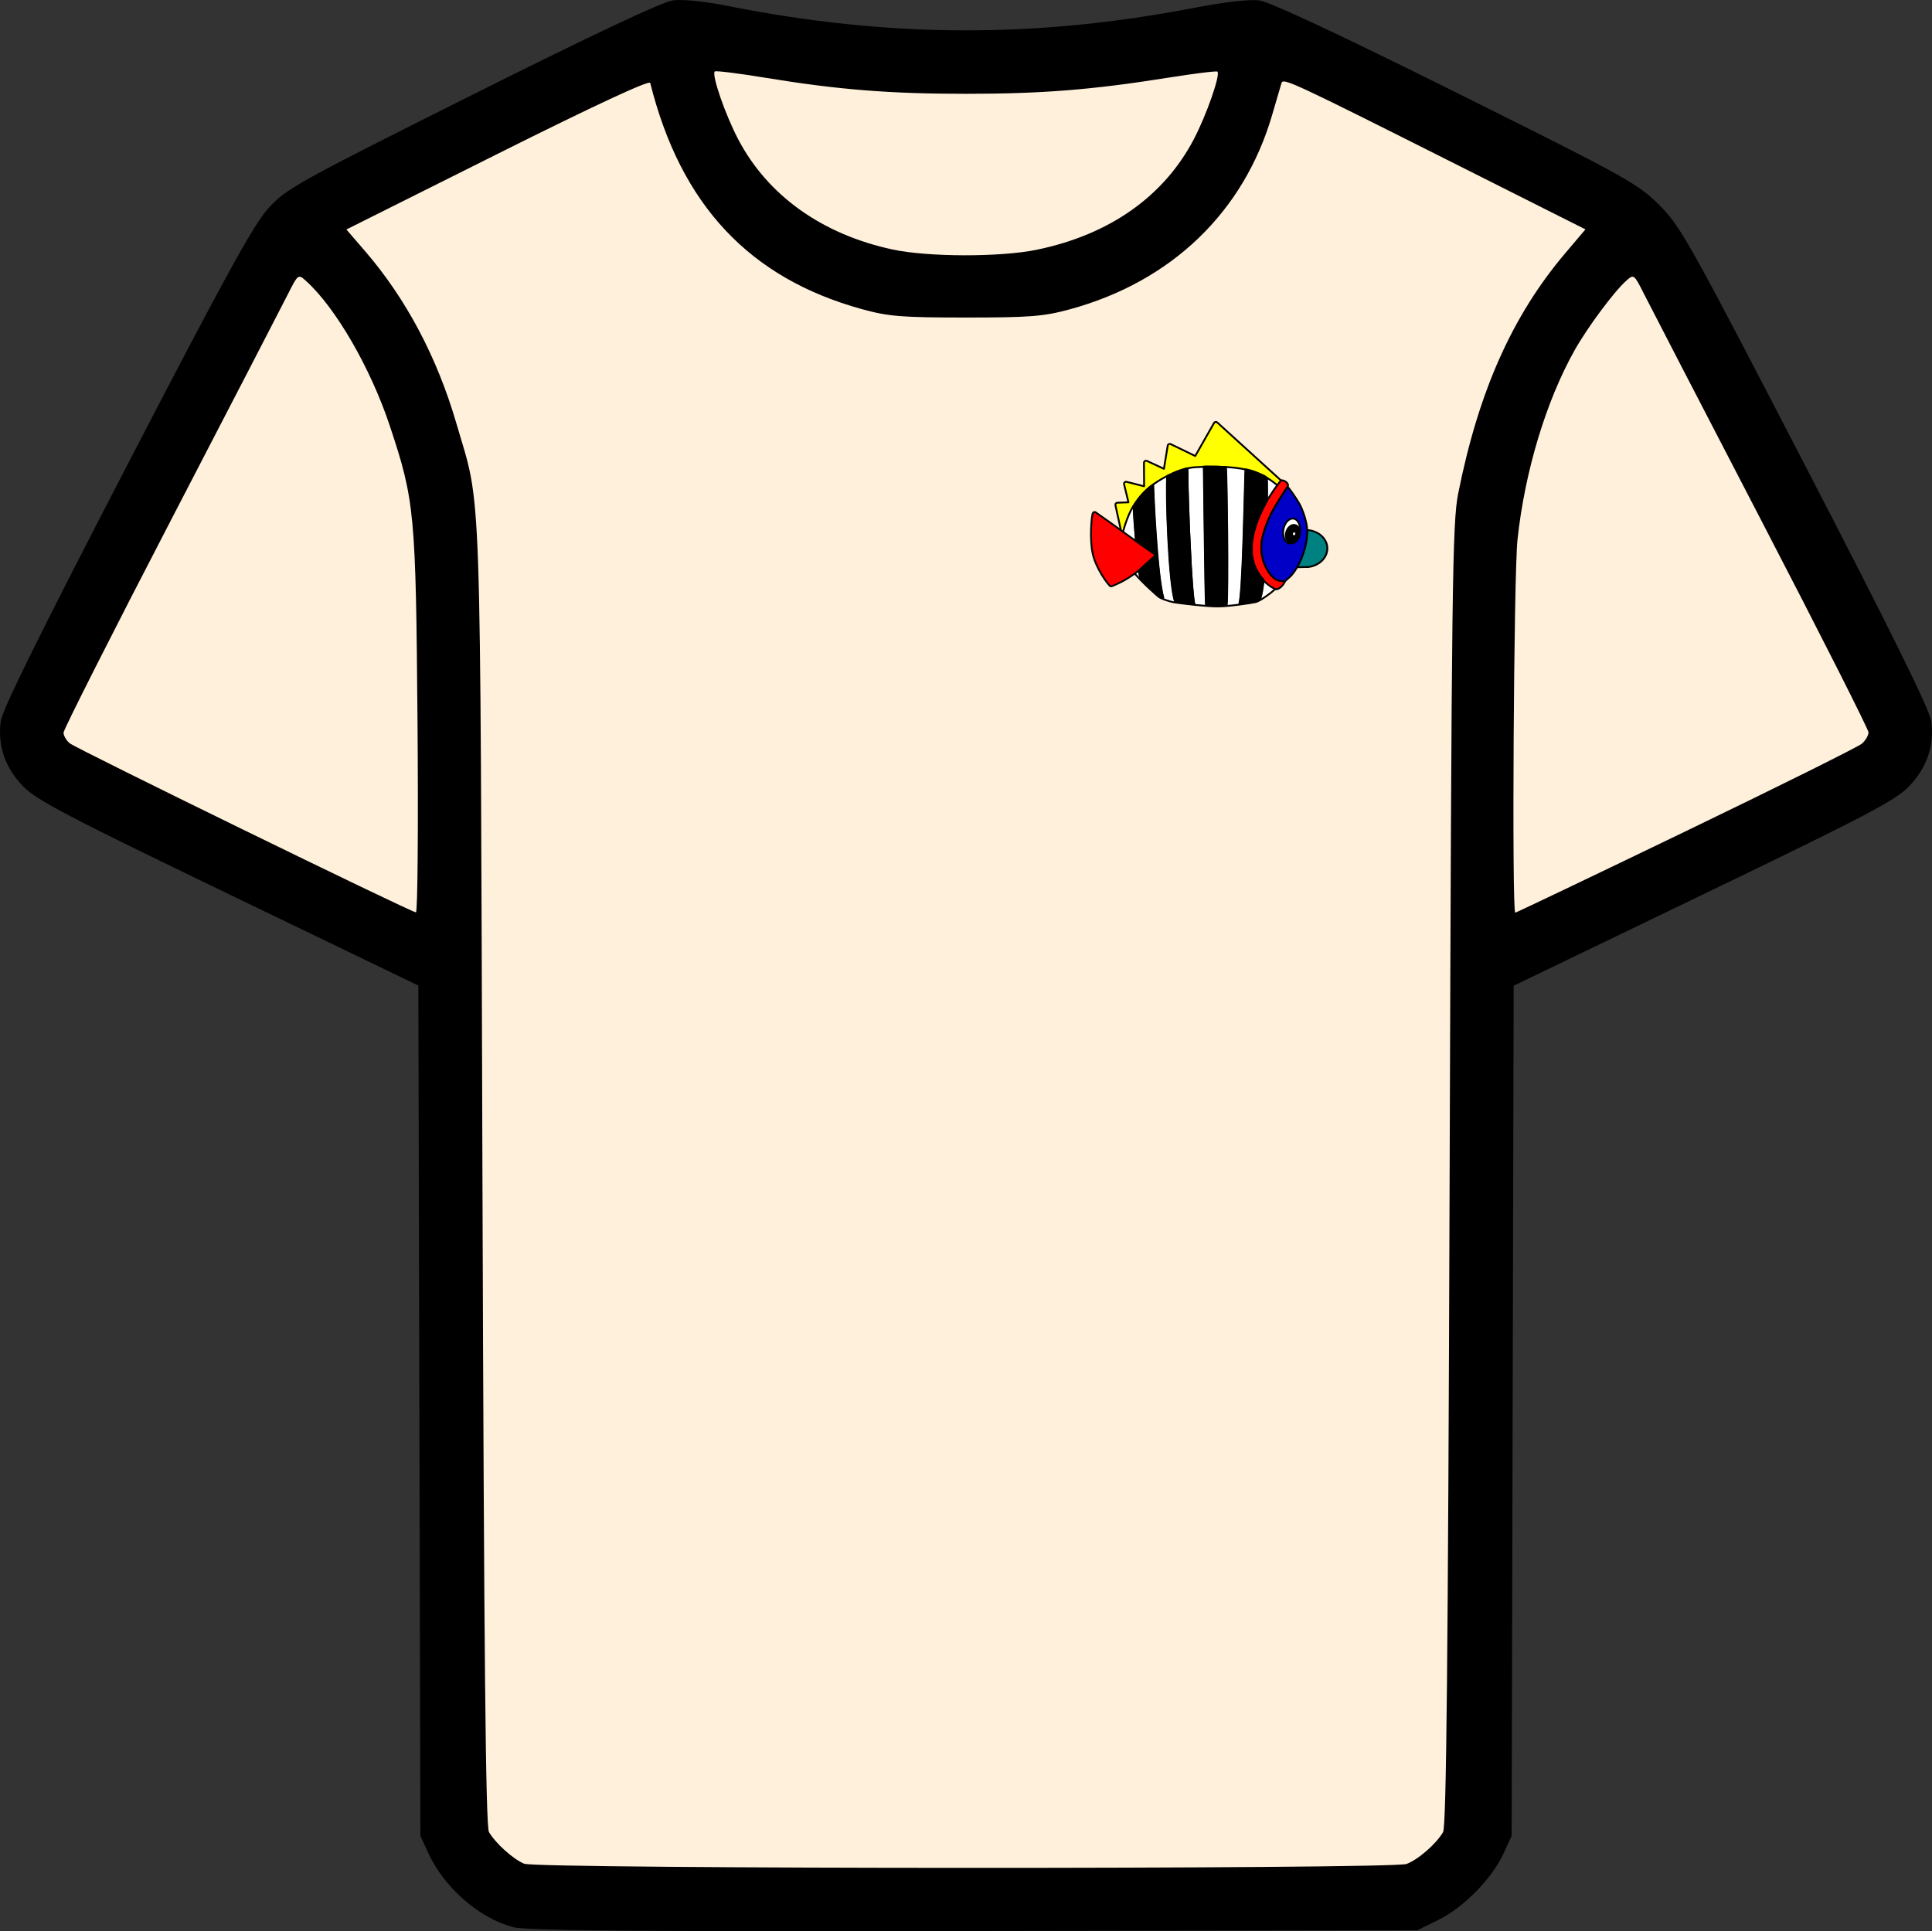 <?xml version="1.0" encoding="UTF-8" standalone="no"?>
<svg
   width="105.426mm"
   height="105.391mm"
   viewBox="0 0 105.426 105.391"
   version="1.1"
   id="svg8"
   inkscape:version="1.1.1 (3bf5ae0d25, 2021-09-20)"
   sodipodi:docname="Shirt.svg"
   xmlns:inkscape="http://www.inkscape.org/namespaces/inkscape"
   xmlns:sodipodi="http://sodipodi.sourceforge.net/DTD/sodipodi-0.dtd"
   xmlns="http://www.w3.org/2000/svg"
   xmlns:svg="http://www.w3.org/2000/svg"
   xmlns:rdf="http://www.w3.org/1999/02/22-rdf-syntax-ns#"
   xmlns:cc="http://creativecommons.org/ns#"
   xmlns:dc="http://purl.org/dc/elements/1.1/">
  <rect x="0" y="0" width="105.426" height="105.391" fill="#333333" stroke="none"/>
  <defs
     id="defs2">
    <clipPath
       clipPathUnits="userSpaceOnUse"
       id="clipPath1695">
      <path
         style="fill:#abb14c;stroke-width:1"
         d="m -160.993,183.403 c -3.805,-1.089 -7.814,-4.295 -13.868,-11.091 -1.202,-1.35 -1.606,-1.639 -2.29,-1.639 -7.553,0 -24.758,-5.647 -32.628,-10.709 -10.266,-6.604 -8.229,-10.753 9.655,-19.664 3.652,-1.82 9.291,-4.928 12.59,-6.94 6.688,-4.079 8.411,-5.001 10.658,-5.706 1.552,-0.487 1.552,-0.487 4.39,-6.338 4.239,-8.739 6.72,-12.119 10.528,-14.343 0.931,-0.544 2.142,-1.256 2.691,-1.582 0.998,-0.593 0.998,-0.593 1.496,0.332 0.361,0.671 0.827,1.046 1.694,1.365 0.658,0.242 1.434,0.643 1.725,0.892 0.846,0.723 1.625,1.047 2.512,1.047 0.531,0 1.196,0.297 1.859,0.83 0.795,0.639 1.292,0.83 2.161,0.83 0.742,0 1.451,0.213 2.07,0.623 0.518,0.342 1.489,0.725 2.158,0.85 0.669,0.125 1.57,0.479 2.002,0.786 0.432,0.307 1.29,0.672 1.908,0.811 0.618,0.139 1.38,0.485 1.693,0.769 0.314,0.284 0.917,0.599 1.34,0.7 0.423,0.1 1.236,0.582 1.806,1.069 0.57,0.488 1.348,0.965 1.729,1.061 0.691,0.173 1.621,0.845 3.632,2.62 3.833,3.384 5.424,6.392 5.424,10.258 0,3.689 1.03,3.088 4.35,-2.537 0.989,-1.676 1.961,-3.182 2.161,-3.347 1.329,-1.103 6.023,2.214 12.338,8.718 4.417,4.549 4.523,4.886 2.424,7.745 -0.53,0.722 -0.914,1.363 -0.853,1.424 2.413,2.413 14.512,3.359 19.135,1.495 8.41,-3.39 28.405,-7.203 30.036,-5.727 1.167,1.056 0.592,2.956 -2.625,8.68 -3.588,6.383 -3.598,6.606 -0.536,12.082 2.393,4.28 3.24,7.622 2.352,9.281 -0.988,1.846 -16.927,-1.93 -27.558,-6.529 -4.064,-1.758 -4.584,-1.907 -7.63,-2.185 -9.289,-0.846 -10.706,-0.65 -10.718,1.487 -0.008,1.387 -0.313,2.761 -1.369,6.152 -1.211,3.89 -1.734,5.769 -2.311,8.303 -0.345,1.513 -3.507,0.533 -8.382,-2.599 -1.505,-0.967 -3.036,-1.818 -3.401,-1.891 -1.969,-0.396 -2.748,-0.779 -4.523,-2.226 -2.287,-1.864 -1.851,-1.785 -4.357,-0.789 -7.931,3.15 -14.585,4.228 -26.115,4.228 -6.307,2.1e-4 -7.002,0.088 -6.165,0.782 0.939,0.78 1.337,2.682 1.337,6.399 0,4.968 -0.453,5.391 -4.525,4.225 z m 20.999,-13.378 c 6.651,-0.856 11.647,-2.459 21.853,-7.013 12.066,-5.383 17.148,-6.265 29.187,-5.061 -28.291,1.549 -30.657,9.671 -51.04,12.073 z m -72.564,-13.93 c 3.222,2.97 10.06,6.542 17.593,9.192 -8.014,-2.345 -16.323,-4.185 -17.593,-9.192 z"
         id="path1697"
         sodipodi:nodetypes="sssssssssssssssssssssssssssssssssssssscsssssssssscsccccc" />
    </clipPath>
  </defs>
  <sodipodi:namedview
     id="base"
     pagecolor="#ffffff"
     bordercolor="#666666"
     borderopacity="1.0"
     inkscape:pageopacity="0.0"
     inkscape:pageshadow="2"
     inkscape:zoom="0.49497475"
     inkscape:cx="724.27937"
     inkscape:cy="35.355339"
     inkscape:document-units="mm"
     inkscape:current-layer="layer1"
     inkscape:document-rotation="0"
     showgrid="false"
     inkscape:window-width="1920"
     inkscape:window-height="1001"
     inkscape:window-x="-9"
     inkscape:window-y="-9"
     inkscape:window-maximized="1"
     fit-margin-top="0"
     fit-margin-left="0"
     fit-margin-right="0"
     fit-margin-bottom="0"
     inkscape:pagecheckerboard="0" />
  <g
     inkscape:label="Ebene 1"
     inkscape:groupmode="layer"
     id="layer1"
     transform="translate(92.837,-21.205)">
    <g
       id="g1803-9"
       transform="matrix(1.447,0,0,1.253,208.267,-12.763)"
       style="stroke-width:0.743" />
    <g
       id="g992"
       transform="translate(-343.202,77.107)">
      <path
         style="fill:#fff0dc;fill-opacity:1;stroke:#000000;stroke-width:0.265px;stroke-linecap:butt;stroke-linejoin:miter;stroke-opacity:1"
         d="m 252.677,-15.119 22.41,11.778 0.032,46.855 1.134,2.788 3.827,1.323 h 25.986 l 19.088,-0.094 4.252,-1.134 1.512,-3.355 0.661,-47.2 22.49,-10.867 -0.85,-2.835 -13.319,-26.04 -20.179,-9.822 -14.9,0.802 -17.439,-1.136 -20.647,10.223 z"
         id="path974" />
      <path
         style="fill:#000000;fill-opacity:1;stroke-width:1"
         d="m 278.342,49.265 c -1.847,-0.502 -3.731,-2.148 -4.593,-4.012 l -0.445,-0.963 -0.055,-23.203 -0.055,-23.203 -10.351,-4.992 c -8.785,-4.237 -10.481,-5.125 -11.211,-5.874 -0.99,-1.016 -1.408,-2.237 -1.224,-3.577 0.084,-0.612 2.228,-4.951 6.863,-13.888 5.454,-10.517 6.935,-13.211 7.76,-14.113 0.963,-1.053 1.579,-1.395 11.09,-6.157 6.499,-3.254 10.382,-5.085 10.949,-5.162 0.537,-0.074 1.718,0.046 3.035,0.307 8.762,1.738 16.771,1.768 25.441,0.095 1.68,-0.324 3.005,-0.473 3.553,-0.399 0.561,0.076 4.407,1.877 10.713,5.016 9.285,4.622 9.909,4.968 11.083,6.134 1.175,1.168 1.618,1.958 7.988,14.257 4.632,8.943 6.782,13.3 6.866,13.911 0.183,1.338 -0.234,2.561 -1.224,3.583 -0.735,0.759 -2.368,1.615 -11.211,5.878 l -10.351,4.99 -0.055,23.199 -0.055,23.199 -0.449,0.972 c -0.63,1.363 -2.177,2.939 -3.543,3.61 l -1.159,0.569 -24.212,0.04 c -18.697,0.031 -24.425,-0.018 -25.149,-0.215 z m 48.781,-3.444 c 0.637,-0.241 1.614,-1.094 1.989,-1.738 0.179,-0.307 0.27,-9.456 0.357,-35.854 0.106,-32.205 0.149,-35.602 0.466,-37.193 1.116,-5.592 2.952,-9.711 5.855,-13.134 l 1.09,-1.286 -6.855,-3.448 c -9.205,-4.63 -9.64,-4.833 -9.732,-4.533 -0.042,0.137 -0.271,0.918 -0.509,1.735 -1.544,5.299 -5.497,9.099 -11.038,10.608 -1.43,0.39 -2.18,0.449 -5.667,0.449 -3.504,0 -4.229,-0.058 -5.667,-0.454 -6.156,-1.694 -9.898,-5.69 -11.566,-12.35 -0.042,-0.167 -3.022,1.218 -8.322,3.869 l -8.257,4.13 1.018,1.18 c 2.238,2.594 3.929,5.784 4.983,9.4 1.393,4.777 1.295,1.948 1.423,41.027 0.087,26.398 0.178,35.547 0.357,35.854 0.357,0.613 1.338,1.494 1.924,1.727 0.739,0.294 47.375,0.305 48.152,0.012 z m -53.975,-62.268 c -0.092,-11.49 -0.151,-12.123 -1.516,-16.227 -1.048,-3.15 -2.959,-6.451 -4.574,-7.901 -0.419,-0.376 -0.43,-0.368 -0.979,0.721 -0.305,0.606 -3.186,6.172 -6.401,12.37 -3.215,6.197 -5.846,11.402 -5.846,11.565 0,0.164 0.151,0.425 0.336,0.58 0.342,0.288 18.584,9.199 18.894,9.23 0.093,0.009 0.132,-4.643 0.087,-10.338 z m 69.225,5.9 c 5.078,-2.45 9.394,-4.597 9.593,-4.771 0.198,-0.174 0.361,-0.451 0.361,-0.614 0,-0.163 -2.631,-5.364 -5.847,-11.559 -3.216,-6.194 -6.096,-11.758 -6.401,-12.364 -0.548,-1.089 -0.559,-1.097 -0.978,-0.721 -0.668,0.6 -2.109,2.54 -2.807,3.78 -1.561,2.773 -2.726,6.633 -3.122,10.346 -0.204,1.908 -0.314,20.356 -0.121,20.356 0.051,0 4.246,-2.004 9.324,-4.454 z m -35.424,-31.728 c 3.965,-0.819 6.932,-2.911 8.567,-6.04 0.691,-1.323 1.453,-3.507 1.282,-3.678 -0.047,-0.047 -1.275,0.105 -2.73,0.337 -4.106,0.655 -6.853,0.873 -10.99,0.873 -4.19,0 -6.98,-0.224 -10.98,-0.881 -1.449,-0.238 -2.678,-0.39 -2.73,-0.338 -0.179,0.179 0.564,2.331 1.272,3.688 1.607,3.075 4.583,5.203 8.432,6.028 1.943,0.416 5.89,0.423 7.876,0.012 z"
         id="path924" />
    </g>
    <g
       id="g1104"
       transform="matrix(0.194,0,0,0.192,-90.2,34.209)"
       style="stroke-width:0.518;stroke-miterlimit:4;stroke-dasharray:none">
      <path
         style="fill:#008181;fill-opacity:1;stroke:none;stroke-width:0.518;stroke-linecap:butt;stroke-linejoin:miter;stroke-miterlimit:4;stroke-dasharray:none;stroke-opacity:1"
         d="m 354.439,93.31 c 0,0 -2.679,0.063 -3.011,0.063 l 2.841,-10.574 0.657,5.286 z"
         id="path838-1-3-1-6-1"
         inkscape:connector-curvature="0"
         sodipodi:nodetypes="ccccc" />
      <g
         transform="matrix(0.063,0,0,0.063,562.946,-60.696)"
         id="g1534-5-3"
         style="stroke-width:8.232;stroke-miterlimit:4;stroke-dasharray:none">
        <path
           sodipodi:nodetypes="cccccccccccccccccccscc"
           inkscape:connector-curvature="0"
           id="path842-7-8-4-5-1-8-2-5"
           d="m -3722.543,1791.948 c -3.465,-0.138 -6.717,1.682 -8.429,4.719 l -84.01,149.018 -109.693,-53.629 c -5.586,-2.729 -12.205,0.734 -13.198,6.904 l -16.816,104.619 -75.995,-35.615 c -6.168,-2.889 -13.222,1.671 -13.18,8.52 l 0.673,105.836 -78.091,-20.066 c -6.769,-1.739 -12.944,4.4 -11.302,11.236 l 19.485,81.129 -49.487,1.846 c -5.772,0.215 -9.946,5.635 -8.714,11.316 l 27.144,125.166 c 0.972,4.481 5.035,7.587 9.584,7.326 l 648.125,-37.262 c 4.01,-0.231 7.417,-3.036 8.437,-6.947 l 49.567,-189.996 c 0.875,-3.356 -0.171,-6.923 -2.716,-9.262 l -285.501,-262.424 c -1.614,-1.484 -3.698,-2.346 -5.882,-2.434 z"
           style="color:#000000;font-style:normal;font-variant:normal;font-weight:normal;font-stretch:normal;font-size:medium;line-height:normal;font-family:sans-serif;font-variant-ligatures:normal;font-variant-position:normal;font-variant-caps:normal;font-variant-numeric:normal;font-variant-alternates:normal;font-feature-settings:normal;text-indent:0;text-align:start;text-decoration:none;text-decoration-line:none;text-decoration-style:solid;text-decoration-color:#000000;letter-spacing:normal;word-spacing:normal;text-transform:none;writing-mode:lr-tb;direction:ltr;text-orientation:mixed;dominant-baseline:auto;baseline-shift:baseline;text-anchor:start;white-space:normal;shape-padding:0;clip-rule:nonzero;display:inline;overflow:visible;visibility:visible;opacity:1;isolation:auto;mix-blend-mode:normal;color-interpolation:sRGB;color-interpolation-filters:linearRGB;solid-color:#000000;solid-opacity:1;vector-effect:none;fill:#ffff00;fill-opacity:1;fill-rule:nonzero;stroke:#000005;stroke-width:8.232;stroke-linecap:butt;stroke-linejoin:round;stroke-miterlimit:4;stroke-dasharray:none;stroke-dashoffset:0;stroke-opacity:1;color-rendering:auto;image-rendering:auto;shape-rendering:auto;text-rendering:auto;enable-background:accumulate" />
        <path
           sodipodi:nodetypes="zzaacczzzzccczz"
           inkscape:connector-curvature="0"
           id="path898-0-22-5-7-6-9"
           d="m -3733.989,1993.967 c -49.425,0.012 -16.466,-1.011 -79.134,2.337 -62.667,3.349 -135.651,39.126 -192.012,79.375 -36.903,26.354 -67.089,62.895 -89.958,102.054 -23.403,40.071 -46.486,115.992 -45.73,131.489 l 45.68,155.264 c 48.258,57.977 110.799,111.431 117.213,116.776 6.415,5.346 39.065,19.751 71.628,25.123 32.563,5.373 140.049,17.64 187.623,18.174 47.574,0.535 150.205,-14.432 173.19,-19.778 22.985,-5.345 78.043,-48.109 89.269,-60.938 l 43.701,-35.891 c 13.599,-89.509 -29.188,-440.167 -36.305,-430.504 -26.701,-21.462 -29.031,-25.618 -86.865,-53.174 -57.834,-27.556 -148.876,-30.32 -198.301,-30.308 z"
           style="fill:#ffffff;fill-opacity:1;stroke:#000000;stroke-width:8.232;stroke-linecap:butt;stroke-linejoin:miter;stroke-miterlimit:4;stroke-dasharray:none;stroke-opacity:1" />
      </g>
      <path
         style="fill:#000000;fill-opacity:1;stroke:#000000;stroke-width:0.518;stroke-linecap:round;stroke-linejoin:miter;stroke-miterlimit:4;stroke-dasharray:none;stroke-dashoffset:0;stroke-opacity:1"
         d="m 313.167,102.081 c -0.399,-0.212 -0.542,-0.316 -1.048,-0.757 -1.251,-1.093 -2.881,-2.628 -4.005,-3.771 l -0.88,-0.895 -0.089,-0.389 c -0.106,-0.463 -0.205,-1.043 -0.314,-1.85 l -0.08,-0.592 0.106,-0.109 c -0.591,-4.672 -0.688,-5.381 -0.943,-8.566 -0.246,-3.061 -0.485,-6.653 -0.551,-8.26 l -0.028,-0.677 0.248,-0.393 c 0.458,-0.725 1.043,-1.667 1.988,-2.731 1.409,-1.587 2.082,-2.096 2.634,-2.573 l 0.492,-0.359 0.031,0.865 c 0.047,1.316 0.156,3.652 0.276,5.956 0.639,12.184 1.546,21.366 2.467,24.972 0.044,0.17 0.1,0.35 0.096,0.355 -0.01,0.005 -0.199,-0.117 -0.403,-0.225 z"
         id="path1159-6-5-5-3"
         inkscape:connector-curvature="0"
         sodipodi:nodetypes="cssccscccccscccssccc" />
      <path
         style="fill:none;stroke:#000000;stroke-width:0.518;stroke-linecap:butt;stroke-linejoin:miter;stroke-miterlimit:4;stroke-dasharray:none;stroke-opacity:1"
         d="m 305.267,76.219 c 0,2.07 1.137,18.016 1.898,20.462"
         id="path846-9-2-8-8-4"
         inkscape:connector-curvature="0"
         sodipodi:nodetypes="cc" />
      <path
         style="fill:none;stroke:#000000;stroke-width:0.518;stroke-linecap:butt;stroke-linejoin:miter;stroke-miterlimit:4;stroke-dasharray:none;stroke-opacity:1"
         d="m 310.774,70.002 c 0.048,2.368 1.055,26.029 2.91,32.375"
         id="path848-3-9-7-7-1"
         inkscape:connector-curvature="0"
         sodipodi:nodetypes="cc" />
      <path
         style="color:#000000;font-style:normal;font-variant:normal;font-weight:normal;font-stretch:normal;font-size:medium;line-height:normal;font-family:sans-serif;font-variant-ligatures:normal;font-variant-position:normal;font-variant-caps:normal;font-variant-numeric:normal;font-variant-alternates:normal;font-feature-settings:normal;text-indent:0;text-align:start;text-decoration:none;text-decoration-line:none;text-decoration-style:solid;text-decoration-color:#000000;letter-spacing:normal;word-spacing:normal;text-transform:none;writing-mode:lr-tb;direction:ltr;text-orientation:mixed;dominant-baseline:auto;baseline-shift:baseline;text-anchor:start;white-space:normal;shape-padding:0;clip-rule:nonzero;display:inline;overflow:visible;visibility:visible;isolation:auto;mix-blend-mode:normal;color-interpolation:sRGB;color-interpolation-filters:linearRGB;solid-color:#000000;solid-opacity:1;vector-effect:none;fill:#ff0000;fill-opacity:1;fill-rule:nonzero;stroke:#000600;stroke-width:0.518;stroke-linecap:butt;stroke-linejoin:round;stroke-miterlimit:4;stroke-dasharray:none;stroke-dashoffset:0;stroke-opacity:1;color-rendering:auto;image-rendering:auto;shape-rendering:auto;text-rendering:auto;enable-background:accumulate"
         d="m 294.31,77.808 c -0.207,-0.003 -0.398,0.115 -0.489,0.302 -0.102,0.209 -0.13,0.384 -0.179,0.654 -0.049,0.27 -0.097,0.606 -0.141,1 -0.089,0.788 -0.164,1.803 -0.2,2.927 -0.072,2.247 0.01,4.912 0.486,7.027 0.477,2.117 1.481,4.174 2.455,5.805 0.974,1.632 1.88,2.799 2.33,3.249 0.155,0.155 0.389,0.2 0.591,0.114 l 1.153,-0.493 c 3.121,-1.334 6.069,-3.665 6.069,-3.665 0.011,-0.008 0.021,-0.017 0.031,-0.026 l 4.592,-4.211 c 0.254,-0.233 0.226,-0.64 -0.056,-0.837 -5.499,-3.824 -10.831,-7.886 -16.34,-11.748 -0.089,-0.062 -0.194,-0.096 -0.302,-0.097 z"
         id="path984-5-6-1-7-9-5"
         inkscape:connector-curvature="0"
         sodipodi:nodetypes="ccsccscccccccccc" />
      <path
         style="fill:none;stroke:#000000;stroke-width:0.518;stroke-linecap:butt;stroke-linejoin:miter;stroke-miterlimit:4;stroke-dasharray:none;stroke-opacity:1"
         d="m 314.731,67.561 c -0.428,4.882 0.476,31.392 2.236,35.801"
         id="path850-6-1-0-6-0"
         inkscape:connector-curvature="0"
         sodipodi:nodetypes="cc" />
      <path
         style="fill:none;stroke:#000000;stroke-width:0.518;stroke-linecap:butt;stroke-linejoin:miter;stroke-miterlimit:4;stroke-dasharray:none;stroke-opacity:1"
         d="m 320.442,65.319 c -0.095,9.215 1.141,37.346 1.997,38.721"
         id="path852-0-2-4-0-8"
         inkscape:connector-curvature="0"
         sodipodi:nodetypes="cc" />
      <path
         style="fill:none;stroke:#000000;stroke-width:0.518;stroke-linecap:butt;stroke-linejoin:miter;stroke-miterlimit:4;stroke-dasharray:none;stroke-opacity:1"
         d="m 325.01,64.813 c 0.047,3.375 0.428,37.838 0.619,39.502"
         id="path854-6-7-8-4-3"
         inkscape:connector-curvature="0" />
      <path
         style="fill:none;stroke:#000000;stroke-width:0.518;stroke-linecap:butt;stroke-linejoin:miter;stroke-miterlimit:4;stroke-dasharray:none;stroke-opacity:1"
         d="m 331.244,64.894 c 0.238,2.75 0.666,35.038 0.19,39.543"
         id="path856-2-0-0-1-5"
         inkscape:connector-curvature="0" />
      <path
         style="fill:none;stroke:#000000;stroke-width:0.518;stroke-linecap:butt;stroke-linejoin:miter;stroke-miterlimit:4;stroke-dasharray:none;stroke-opacity:1"
         d="m 336.716,65.558 c -0.238,8.146 -0.761,36.184 -1.761,38.457"
         id="path858-6-9-4-0-6"
         inkscape:connector-curvature="0" />
      <path
         style="fill:none;stroke:#000000;stroke-width:0.518;stroke-linecap:butt;stroke-linejoin:miter;stroke-miterlimit:4;stroke-dasharray:none;stroke-opacity:1"
         d="m 342.76,67.914 c 0.19,4.524 0.047,30.683 -2.046,34.972"
         id="path860-1-3-2-4-5"
         inkscape:connector-curvature="0"
         sodipodi:nodetypes="cc" />
      <g
         transform="matrix(0.063,0,0,0.063,562.946,-60.696)"
         id="g1530-8-9"
         style="stroke-width:8.232;stroke-miterlimit:4;stroke-dasharray:none">
        <path
           sodipodi:open="true"
           sodipodi:end="1.6402727"
           sodipodi:start="4.984254"
           sodipodi:ry="84.30233"
           sodipodi:rx="98.131264"
           sodipodi:cy="1780.8066"
           sodipodi:cx="-3757.3535"
           sodipodi:type="arc"
           transform="matrix(0.986,-0.166,0.214,0.977,0,0)"
           id="path836-9-6-4-70-9"
           style="opacity:1;fill:#008181;fill-opacity:1;stroke:#000000;stroke-width:8.237;stroke-linecap:round;stroke-linejoin:miter;stroke-miterlimit:4;stroke-dasharray:none;stroke-dashoffset:0;stroke-opacity:1"
           sodipodi:arc-type="arc"
           d="m -3731.003,1699.601 a 98.131,84.302 0 0 1 70.355,95.524 98.131,84.302 0 0 1 -103.518,69.781" />
        <path
           sodipodi:nodetypes="sssscsccs"
           inkscape:connector-curvature="0"
           id="path898-0-6-9-8-0"
           d="m -3495.933,2454.075 c -31.909,-59.155 -23.073,-107.263 -22.582,-120.518 0.491,-13.255 18.316,-88.599 56.455,-153.409 36.977,-62.837 48.338,-77.819 59.169,-94.944 10.957,-17.325 -23.042,-36.401 -30.874,-27.328 -26.898,33.05 -120.63,161.688 -130.003,290.124 -9.372,128.436 80.359,187.274 106.087,198.244 18.611,5.589 41.441,-25.896 43.702,-35.892 -19.607,-0.804 -48.964,4.88 -81.953,-56.277 z"
           style="fill:#ff0600;fill-opacity:1;stroke:#000000;stroke-width:8.232;stroke-linecap:butt;stroke-linejoin:miter;stroke-miterlimit:4;stroke-dasharray:none;stroke-opacity:1" />
        <path
           sodipodi:nodetypes="cssscsssszc"
           inkscape:connector-curvature="0"
           id="path898-0-2-6-4-6-7"
           d="m -3413.98,2510.352 c -19.607,-0.804 -48.964,4.88 -81.953,-56.277 -31.909,-59.155 -23.073,-107.263 -22.582,-120.518 0.491,-13.255 18.316,-88.599 56.455,-153.409 36.977,-62.837 48.338,-77.819 59.169,-94.944 10.557,8.018 41.266,55.947 51.935,74.517 14.936,25.998 26.241,63.795 29.315,77.96 3.074,14.165 4.26,14.098 6.581,41.893 1.569,18.787 -2.944,58.359 -10.581,83.004 -7.637,24.646 -11.914,45.824 -35.422,86.541 -23.508,40.717 -38.931,47.625 -52.917,61.232"
           style="fill:#0000c7;fill-opacity:1;stroke:#000000;stroke-width:8.232;stroke-linecap:butt;stroke-linejoin:miter;stroke-miterlimit:4;stroke-dasharray:none;stroke-opacity:1" />
        <ellipse
           transform="matrix(0.992,0.129,-0.148,0.989,0,0)"
           ry="56.708"
           rx="37.176"
           cy="2702.094"
           cx="-3009.024"
           id="path862-3-7-1-2-2-6"
           style="opacity:1;fill:#ffffff;fill-opacity:1;stroke:#000000;stroke-width:8.233;stroke-linecap:round;stroke-linejoin:miter;stroke-miterlimit:4;stroke-dasharray:none;stroke-dashoffset:0;stroke-opacity:1" />
        <path
           sodipodi:nodetypes="ccc"
           inkscape:connector-curvature="0"
           id="path838-1-7-7-2-4-3"
           d="m -3312.344,2446.546 -47.842,1.003 z"
           style="fill:#2b626a;fill-opacity:1;stroke:#000000;stroke-width:8.232;stroke-linecap:butt;stroke-linejoin:miter;stroke-miterlimit:4;stroke-dasharray:none;stroke-opacity:1" />
      </g>
      <ellipse
         style="fill:#000000;fill-opacity:1;stroke:#000000;stroke-width:0.518;stroke-linecap:round;stroke-linejoin:miter;stroke-miterlimit:4;stroke-dasharray:none;stroke-dashoffset:0;stroke-opacity:1"
         id="path862-8-8-2-7-7"
         cx="359.924"
         cy="12.028"
         rx="1.924"
         ry="2.63"
         transform="matrix(0.98,0.201,-0.222,0.975,0,0)" />
      <path
         style="fill:#000000;fill-opacity:1;stroke:#000000;stroke-width:0.518;stroke-linecap:round;stroke-linejoin:miter;stroke-miterlimit:4;stroke-dasharray:none;stroke-dashoffset:0;stroke-opacity:1"
         d="m 321.253,103.834 c -0.565,-0.066 -1.666,-0.209 -2.447,-0.296 -0.781,-0.086 -1.549,-0.217 -1.65,-0.23 -0.18,-0.023 -0.138,-0.03 -0.225,-0.297 -0.899,-2.755 -1.715,-12.185 -2.102,-24.285 -0.131,-4.098 -0.159,-9.217 -0.059,-10.83 l 0.078,-0.37 0.599,-0.294 c 0.932,-0.458 1.768,-0.853 2.723,-1.174 0.751,-0.252 2.037,-0.692 2.199,-0.692 0.054,0 0,0.353 0.024,2.249 0.015,1.22 0.048,2.847 0.072,3.616 0.514,16.34 1.255,29.854 1.771,32.331 0.035,0.169 0.087,0.403 0.082,0.406 -0.01,0.003 -0.5,-0.07 -1.065,-0.136 z"
         id="path1161-9-0-9-6"
         inkscape:connector-curvature="0"
         sodipodi:nodetypes="csscsccssscsscc" />
      <path
         style="fill:#000000;fill-opacity:1;stroke:#000000;stroke-width:0.518;stroke-linecap:round;stroke-linejoin:miter;stroke-miterlimit:4;stroke-dasharray:none;stroke-dashoffset:0;stroke-opacity:1"
         d="m 327.677,104.397 c -0.108,-0.009 -0.59,-0.048 -1.07,-0.086 -0.48,-0.038 -0.887,-0.036 -0.899,-0.048 -0.09,-0.09 -0.255,-9.844 -0.478,-27.765 -0.047,-3.762 -0.098,-7.895 -0.115,-9.184 l -0.03,-2.399 0.507,-0.037 c 0.334,-0.036 5.521,0.052 5.558,0.09 0.084,0.084 0.218,5.8 0.336,14.371 0.076,5.483 0.075,20.631 -0.01,22.638 -0.032,0.853 -0.072,1.728 -0.087,1.945 l -0.026,0.396 -1.418,0.097 c -0.269,0.035 -1.971,0.01 -2.278,-0.017 z"
         id="path1163-2-5-3-1"
         inkscape:connector-curvature="0"
         sodipodi:nodetypes="ccsssccssccccc" />
      <path
         style="fill:#000000;fill-opacity:1;stroke:#000000;stroke-width:0.518;stroke-linecap:round;stroke-linejoin:miter;stroke-miterlimit:4;stroke-dasharray:none;stroke-dashoffset:0;stroke-opacity:1"
         d="m 335.107,103.809 c 0.021,-0.074 0.078,-0.374 0.126,-0.667 0.538,-3.262 1.01,-14.515 1.518,-36.182 0.016,-0.691 0.01,-1.289 0.014,-1.289 0.01,0 0.41,0.081 0.657,0.139 0.696,0.165 1.565,0.433 2.139,0.647 1.183,0.441 3.08,1.362 3.134,1.5 0,0 0.029,1.57 0.045,3.4 l 0.028,3.328 -0.404,0.743 c -2.017,3.713 -3.274,7.304 -3.727,10.641 -0.085,0.624 -0.098,0.916 -0.099,2.163 -0.01,1.509 0.028,1.854 0.242,2.903 0.414,2.027 1.408,4.054 2.738,5.584 l 0.274,0.315 -0.134,1.057 c -0.285,2.257 -0.593,3.775 -0.923,4.547 -0.079,0.185 -0.115,0.216 -0.393,0.34 -0.168,0.075 -0.417,0.166 -0.554,0.202 -0.474,0.125 -2.748,0.496 -3.984,0.651 -0.3,0.038 -0.659,0.122 -0.712,0.134 -0.088,0.02 -0.022,-0.033 0.013,-0.156 z"
         id="path1165-0-5-9-5"
         inkscape:connector-curvature="0"
         sodipodi:nodetypes="cccssccccsccsccscccccc" />
      <ellipse
         style="fill:#ffffff;fill-opacity:1;stroke:#000000;stroke-width:0.524;stroke-linecap:round;stroke-linejoin:miter;stroke-miterlimit:4;stroke-dasharray:none;stroke-dashoffset:0;stroke-opacity:1"
         id="path862-3-7-4-2-2-2-0"
         cx="366.642"
         cy="59.391"
         rx="0.318"
         ry="0.268"
         transform="matrix(0.998,0.07,-0.27,0.963,0,0)" />
      <ellipse
         style="fill:#ffffff;fill-opacity:1;stroke:#000000;stroke-width:0.52;stroke-linecap:round;stroke-linejoin:miter;stroke-miterlimit:4;stroke-dasharray:none;stroke-dashoffset:0;stroke-opacity:1"
         id="path862-3-7-4-7-3-9-8-6"
         cx="362.393"
         cy="51.38"
         rx="0.597"
         ry="0.66"
         transform="matrix(0.996,0.093,-0.205,0.979,0,0)" />
    </g>
  </g>
</svg>
